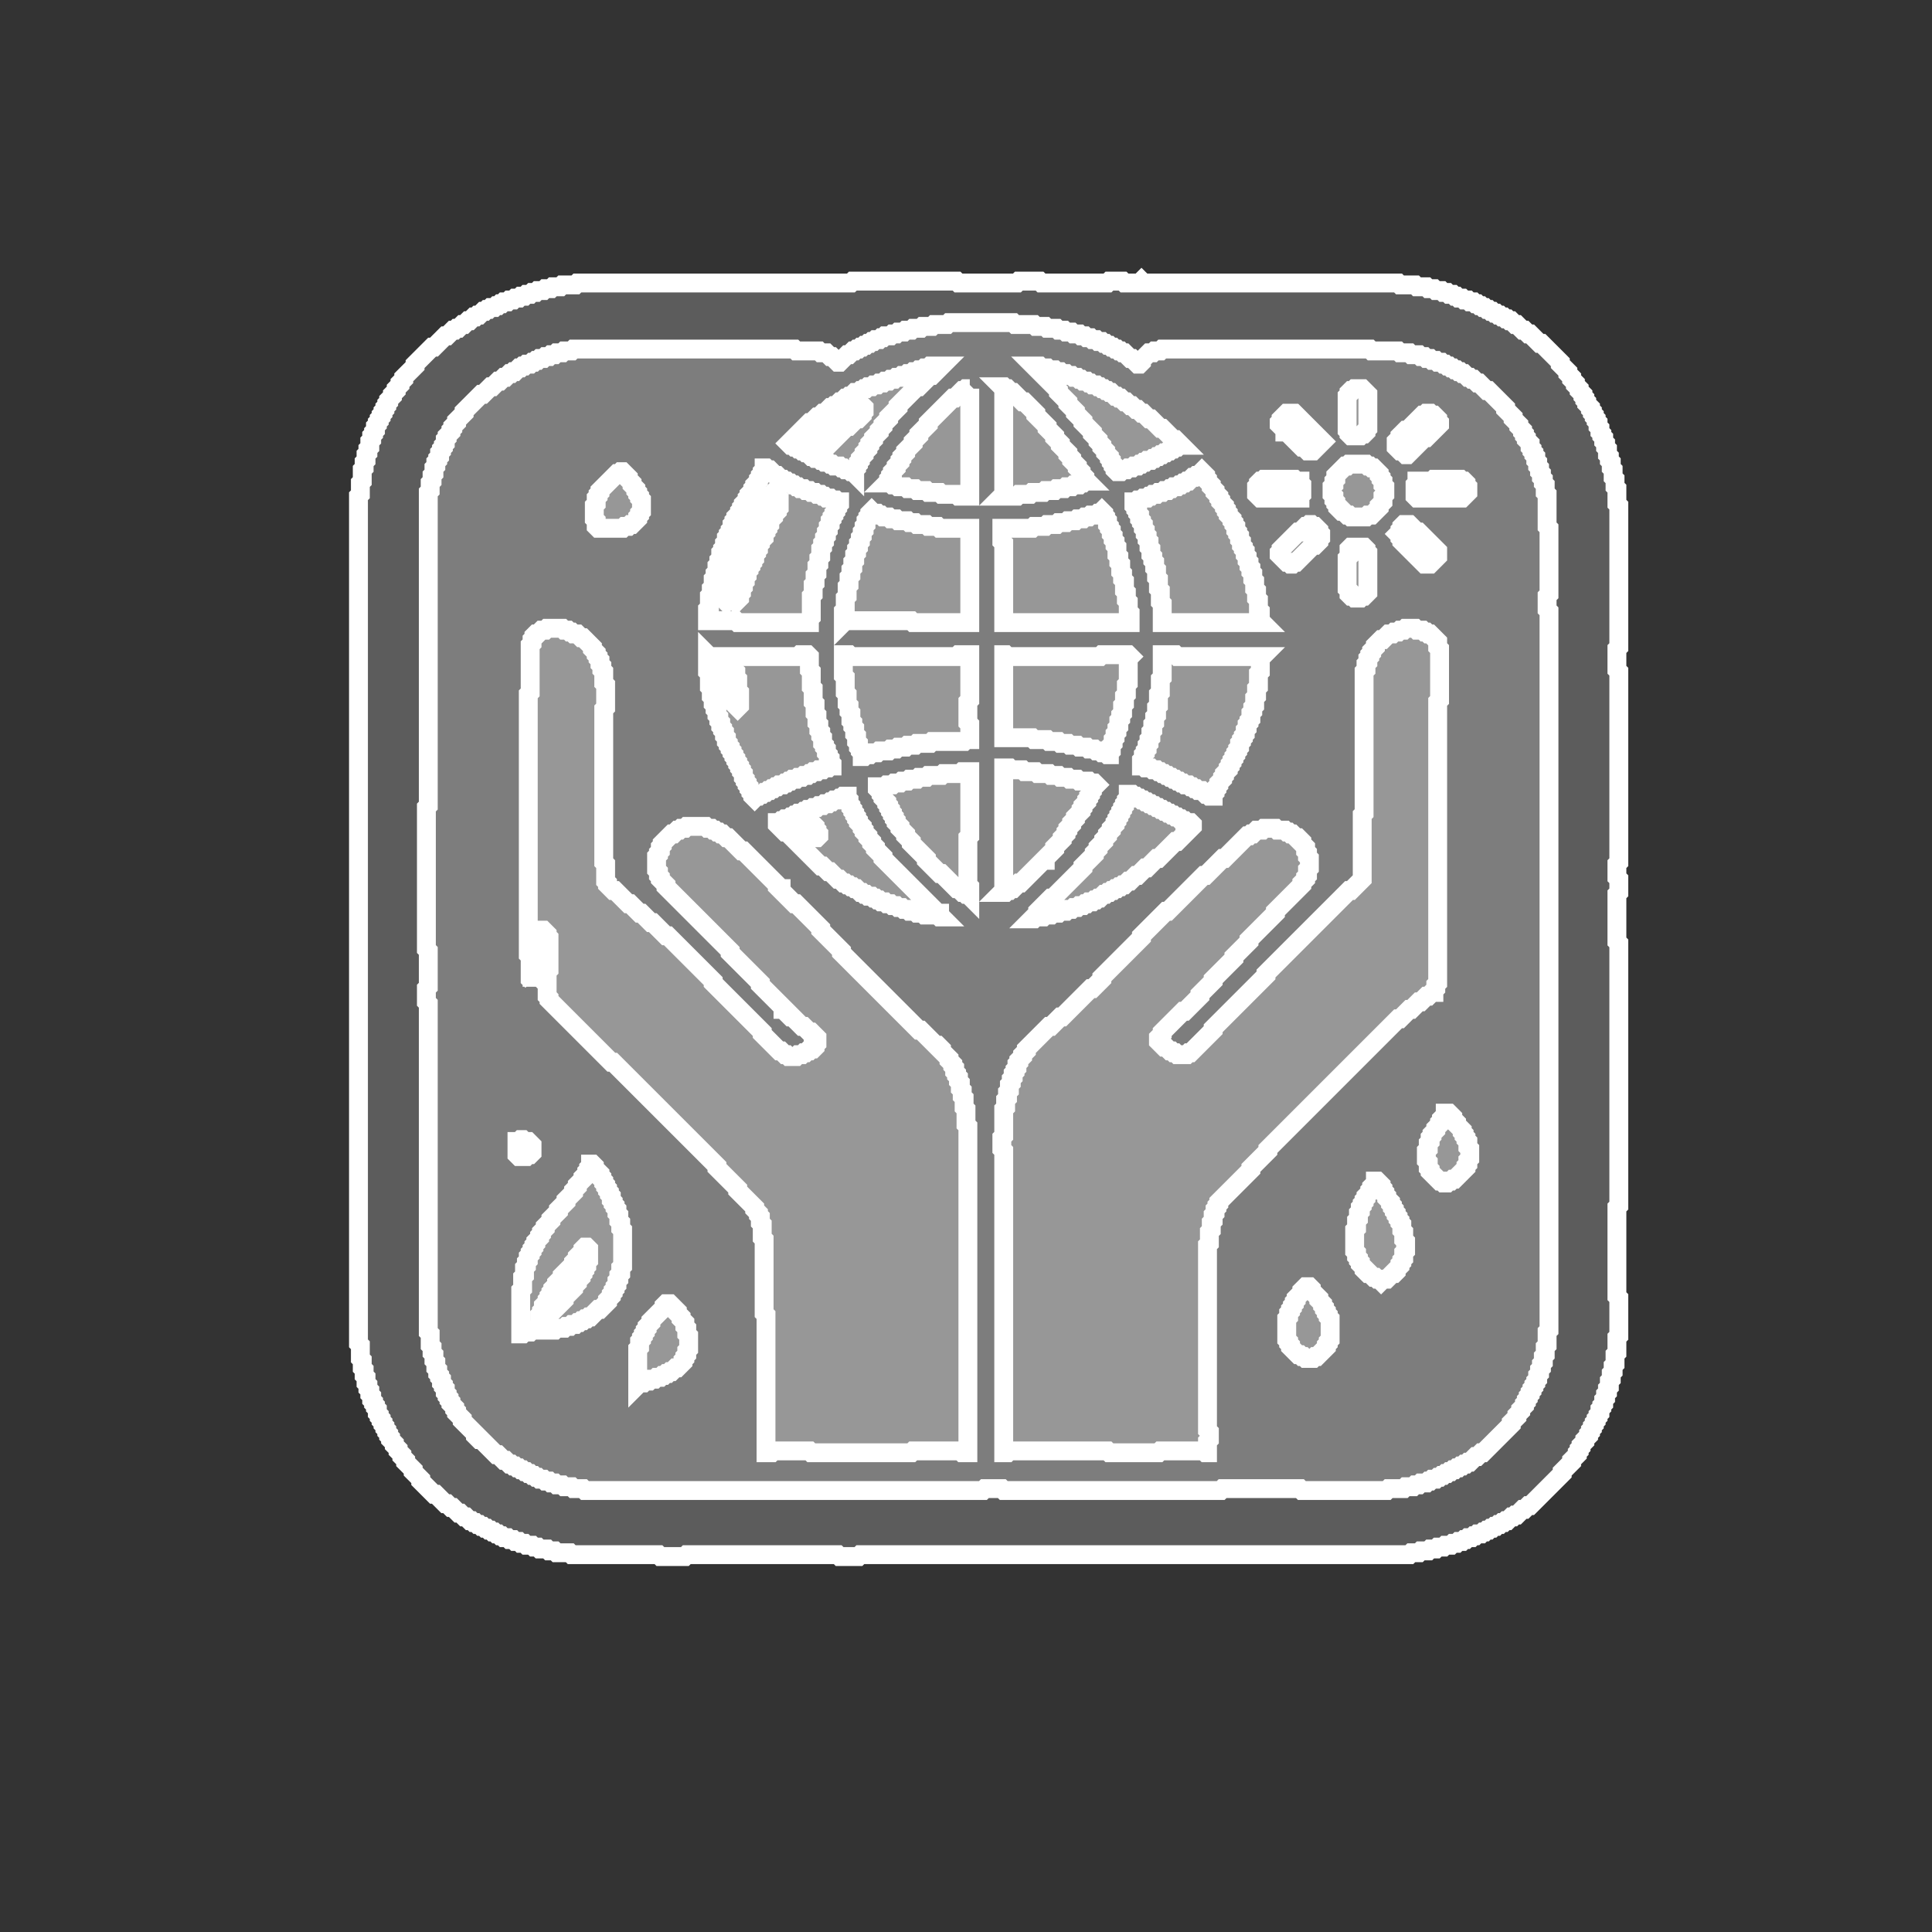 <?xml version="1.0" encoding="utf-8" ?>
<svg baseProfile="tiny" height="1024" version="1.2" width="1024" xmlns="http://www.w3.org/2000/svg" xmlns:ev="http://www.w3.org/2001/xml-events" xmlns:xlink="http://www.w3.org/1999/xlink"><rect width="100%" height="100%" fill="#333333" stroke="none"/><defs /><polygon fill="#fff" fill-opacity="0.2" points="353,691 352,692 352,693 345,700 345,701 343,703 343,704 342,705 342,706 341,707 341,708 340,709 340,710 339,711 339,714 338,715 338,734 339,733 341,733 342,732 344,732 345,731 347,731 348,730 350,730 351,729 352,729 353,728 354,728 355,727 356,727 358,725 359,725 362,722 362,721 363,720 363,719 364,718 364,716 365,715 365,708 364,707 364,704 363,703 363,701 361,699 361,698 359,696 359,695 355,691" stroke="#fff" stroke-width="10" /><polygon fill="#fff" fill-opacity="0.2" points="692,682 690,684 690,685 687,688 687,689 686,690 686,691 685,692 685,693 684,694 684,695 683,696 683,698 682,699 682,710 683,711 683,712 684,713 684,714 688,718 689,718 690,719 691,719 692,720 696,720 697,719 698,719 703,714 703,713 704,712 704,711 705,710 705,699 704,698 704,697 703,696 703,695 702,694 702,693 701,692 701,691 699,689 699,688 695,684 695,683 694,682" stroke="#fff" stroke-width="10" /><polygon fill="#fff" fill-opacity="0.2" points="729,626 729,627 727,629 727,630 726,631 726,632 724,634 724,635 723,636 723,637 722,638 722,639 721,640 721,642 720,643 720,646 719,647 719,651 718,652 718,663 719,664 719,666 720,667 720,668 721,669 721,670 723,672 723,673 725,675 726,675 728,677 729,677 730,678 731,678 732,679 733,678 735,678 738,675 739,675 740,674 740,673 742,671 742,670 743,669 743,668 744,667 744,664 745,663 745,658 744,657 744,653 743,652 743,649 742,648 742,647 741,646 741,645 740,644 740,643 739,642 739,641 738,640 738,639 737,638 737,637 735,635 735,634 734,633 734,632 733,631 733,630 732,629 732,628 730,626" stroke="#fff" stroke-width="10" /><polygon fill="#fff" fill-opacity="0.2" points="313,617 313,618 312,619 312,620 311,621 311,622 309,624 309,625 306,628 306,629 304,631 304,632 300,636 300,637 296,641 296,642 292,646 292,647 289,650 289,651 287,653 287,654 286,655 286,656 284,658 284,659 283,660 283,661 282,662 282,663 281,664 281,665 280,666 280,668 279,669 279,671 278,672 278,676 277,677 277,683 276,684 276,707 277,707 278,706 281,706 282,705 294,705 295,704 299,704 300,703 302,703 303,702 305,702 306,701 307,701 308,700 309,700 310,699 311,699 312,698 313,698 317,694 318,694 322,690 322,689 324,687 324,686 325,685 325,684 326,683 326,682 327,681 327,679 328,678 328,676 329,675 329,672 330,671 330,652 329,651 329,648 328,647 328,644 327,643 327,641 326,640 326,639 325,638 325,637 324,636 324,634 323,633 323,632 322,631 322,630 321,629 321,628 320,627 320,626 319,625 319,624 318,623 318,622 315,619 315,618 314,617" stroke="#fff" stroke-width="10" /><polygon fill="#fff" fill-opacity="0.2" points="309,662 310,661 311,661 312,662 312,668 311,669 311,671 310,672 310,673 309,674 309,675 308,676 308,677 306,679 306,680 304,682 304,683 299,688 299,689 292,696 291,696 288,699 287,699 286,698 286,697 287,696 287,695 288,694 288,692 290,690 290,689 291,688 291,687 292,686 292,685 293,684 293,683 295,681 295,680 298,677 298,676 304,670 304,669 306,667 306,666 309,663" stroke="#fff" stroke-width="10" /><polygon fill="#fff" fill-opacity="0.2" points="276,604 275,605 274,605 274,612 275,613 279,613 280,612 281,612 282,611 282,607 280,605 278,605 277,604" stroke="#fff" stroke-width="10" /><polygon fill="#fff" fill-opacity="0.2" points="766,590 766,591 764,593 764,594 763,595 763,596 761,598 761,599 759,601 759,602 758,603 758,605 757,606 757,609 756,610 756,615 757,616 757,619 758,620 758,621 763,626 764,626 765,627 767,627 768,626 769,626 770,625 771,625 777,619 777,618 778,617 778,615 779,614 779,609 778,608 778,605 777,604 777,603 776,602 776,601 775,600 775,599 772,596 772,595 770,593 770,592 768,590" stroke="#fff" stroke-width="10" /><polygon fill="#fff" fill-opacity="0.2" points="447,422 446,423 445,423 444,424 442,424 441,425 440,425 439,426 437,426 436,427 434,427 433,428 431,428 430,429 428,429 427,430 426,430 425,431 423,431 422,432 421,432 420,433 419,433 418,434 416,434 415,435 414,435 413,436 412,436 412,437 416,441 417,441 435,459 436,459 439,462 440,462 444,466 445,466 447,468 448,468 449,469 450,469 451,470 452,470 453,471 454,471 456,473 457,473 458,474 459,474 460,475 462,475 463,476 464,476 465,477 466,477 467,478 469,478 470,479 472,479 473,480 475,480 476,481 478,481 479,482 481,482 482,483 485,483 486,484 489,484 490,485 497,485 498,486 499,486 498,485 498,484 497,484 468,455 468,454 464,450 464,449 462,447 462,446 460,444 460,443 458,441 458,440 457,439 457,438 455,436 455,435 454,434 454,433 453,432 453,431 452,430 452,429 451,428 451,427 450,426 450,424 449,423 449,422" stroke="#fff" stroke-width="10" /><polygon fill="#fff" fill-opacity="0.2" points="427,437 428,436 430,436 432,438 432,439 433,440 433,441 434,442 434,443 433,444 424,444 423,443 423,440 426,437" stroke="#fff" stroke-width="10" /><polygon fill="#fff" fill-opacity="0.2" points="598,421 598,423 597,424 597,425 596,426 596,427 595,428 595,429 594,430 594,431 593,432 593,433 592,434 592,435 591,436 591,437 589,439 589,440 587,442 587,443 585,445 585,446 582,449 582,450 580,452 580,453 574,459 574,460 558,476 557,476 550,483 550,484 547,487 548,487 549,486 553,486 554,485 557,485 558,484 561,484 562,483 565,483 566,482 568,482 569,481 571,481 572,480 574,480 575,479 576,479 577,478 579,478 580,477 581,477 582,476 583,476 585,474 586,474 587,473 588,473 589,472 590,472 591,471 592,471 593,470 594,470 595,469 596,469 598,467 599,467 602,464 603,464 607,460 608,460 613,455 614,455 623,446 624,446 628,442 628,441 629,440 630,440 632,438 632,437 631,436 629,436 628,435 627,435 626,434 625,434 624,433 623,433 622,432 621,432 620,431 619,431 618,430 617,430 616,429 615,429 614,428 613,428 612,427 611,427 610,426 609,426 608,425 607,425 606,424 605,424 604,423 603,423 602,422 601,422 600,421" stroke="#fff" stroke-width="10" /><polygon fill="#fff" fill-opacity="0.2" points="510,409 509,410 500,410 499,411 492,411 491,412 487,412 486,413 482,413 481,414 478,414 477,415 474,415 473,416 470,416 469,417 465,417 465,418 467,420 467,421 468,422 468,423 470,425 470,426 471,427 471,428 472,429 472,430 473,431 473,432 474,433 474,434 475,435 475,436 477,438 477,439 480,442 480,443 483,446 483,447 491,455 491,456 498,463 499,463 507,471 508,471 510,473 511,473 512,474 513,474 514,475 514,470 513,469 513,444 514,443 514,409" stroke="#fff" stroke-width="10" /><polygon fill="#fff" fill-opacity="0.2" points="532,407 532,472 531,473 533,473 534,472 535,472 536,471 537,471 540,468 541,468 553,456 554,456 554,455 559,450 559,449 563,445 563,444 565,442 565,441 566,440 566,439 568,437 568,436 570,434 570,433 573,430 573,429 574,428 574,427 576,425 576,424 577,423 577,422 578,421 578,420 579,419 579,418 581,416 580,415 578,415 577,414 572,414 571,413 567,413 566,412 562,412 561,411 557,411 556,410 550,410 549,409 543,409 542,408 536,408 535,407" stroke="#fff" stroke-width="10" /><polygon fill="#fff" fill-opacity="0.2" points="616,347 616,359 615,360 615,367 614,368 614,374 613,375 613,379 612,380 612,383 611,384 611,387 610,388 610,391 609,392 609,394 608,395 608,397 607,398 607,399 606,400 606,402 605,403 605,406 606,406 607,407 610,407 611,408 613,408 614,409 615,409 616,410 617,410 618,411 619,411 620,412 621,412 622,413 623,413 624,414 625,414 626,415 627,415 628,416 630,416 631,417 632,417 633,418 634,418 635,419 637,419 639,421 640,421 641,422 643,422 643,421 644,420 644,419 645,418 645,417 646,416 646,415 648,413 648,412 649,411 649,410 651,408 651,407 652,406 652,405 653,404 653,403 654,402 654,401 655,400 655,399 656,398 656,397 657,396 657,394 658,393 658,392 659,391 659,390 660,389 660,387 661,386 661,384 662,383 662,382 663,381 663,378 664,377 664,375 665,374 665,370 666,369 666,365 667,364 667,357 668,356 668,349 669,348 624,348 623,347" stroke="#fff" stroke-width="10" /><polygon fill="#fff" fill-opacity="0.2" points="532,347 532,391 547,391 548,392 555,392 556,393 561,393 562,394 566,394 567,395 571,395 572,396 576,396 577,397 580,397 581,398 583,398 584,399 586,399 587,400 588,400 588,399 589,398 589,395 590,394 590,392 591,391 591,389 592,388 592,386 593,385 593,382 594,381 594,379 595,378 595,374 596,373 596,369 597,368 597,363 598,362 598,349 599,348 598,347 584,347 583,348 534,348 533,347" stroke="#fff" stroke-width="10" /><polygon fill="#fff" fill-opacity="0.2" points="447,347 447,358 448,359 448,367 449,368 449,373 450,374 450,377 451,378 451,382 452,383 452,385 453,386 453,389 454,390 454,393 455,394 455,396 456,397 456,398 457,399 457,401 458,401 459,400 461,400 462,399 465,399 466,398 471,398 472,397 475,397 476,396 480,396 481,395 485,395 486,394 493,394 494,393 511,393 512,392 514,392 514,384 513,383 513,372 514,371 514,347 508,347 507,348 451,348 450,347" stroke="#fff" stroke-width="10" /><polygon fill="#fff" fill-opacity="0.2" points="375,347 375,356 376,357 376,364 377,365 377,369 378,370 378,373 379,374 379,376 380,377 380,379 381,380 381,382 382,383 382,385 383,386 383,387 384,388 384,390 385,391 385,393 386,394 386,395 387,396 387,397 388,398 388,399 389,400 389,401 390,402 390,403 391,404 391,405 392,406 392,407 393,408 393,409 394,410 394,412 395,413 395,414 396,415 396,416 397,417 397,418 398,419 398,420 399,421 399,422 400,423 401,422 402,422 403,421 404,421 405,420 406,420 407,419 408,419 409,418 410,418 411,417 412,417 413,416 415,416 416,415 417,415 418,414 419,414 420,413 422,413 423,412 425,412 426,411 428,411 429,410 430,410 431,409 433,409 434,408 436,408 437,407 439,407 440,406 441,406 441,405 440,404 440,402 439,401 439,400 438,399 438,397 437,396 437,395 436,394 436,391 435,390 435,388 434,387 434,384 433,383 433,379 432,378 432,373 431,372 431,365 430,364 430,356 429,355 429,348 428,347 424,347 423,348 376,348" stroke="#fff" stroke-width="10" /><polygon fill="#fff" fill-opacity="0.2" points="386,354 387,353 390,356 390,359 391,360 391,366 392,367 392,374 391,375 388,372 388,371 387,370 387,369 386,369 384,367 384,364 383,363 383,355 384,354" stroke="#fff" stroke-width="10" /><polygon fill="#fff" fill-opacity="0.2" points="745,333 744,334 742,334 741,335 739,335 738,336 736,336 733,339 732,339 729,342 729,343 727,345 727,346 726,347 726,348 725,349 725,351 724,352 724,355 723,356 723,431 722,432 722,466 716,472 715,472 671,516 671,517 643,545 643,546 631,558 630,558 629,559 624,559 623,558 622,558 621,557 620,557 618,555 617,555 614,552 614,550 616,548 616,547 627,536 628,536 636,528 636,527 643,520 643,519 654,508 654,507 662,499 662,498 676,484 676,483 690,469 690,468 692,466 692,465 693,464 693,461 694,460 694,455 693,454 693,452 692,451 692,449 690,447 690,446 688,444 687,444 685,442 684,442 683,441 682,441 681,440 677,440 676,439 670,439 669,440 666,440 664,442 663,442 662,443 661,443 649,455 648,455 639,464 638,464 619,483 618,483 605,496 605,497 584,518 584,519 579,524 578,524 563,539 562,539 557,544 556,544 544,556 544,557 542,559 542,560 540,562 540,563 539,564 539,566 538,567 538,568 537,569 537,571 536,572 536,574 535,575 535,578 534,579 534,582 533,583 533,587 532,588 532,602 531,603 531,609 532,610 532,770 534,770 535,769 587,769 588,770 614,770 615,769 638,769 639,770 640,770 640,764 641,763 641,759 640,758 640,660 641,659 641,653 642,652 642,648 643,647 643,644 644,643 644,641 645,640 645,639 646,638 646,637 663,620 663,619 672,610 672,609 741,540 742,540 747,535 748,535 752,531 753,531 756,528 757,528 759,526 760,526 760,525 761,524 761,522 762,521 762,372 763,371 763,344 762,343 762,340 758,336 757,336 756,335 755,335 754,334 751,334 750,333" stroke="#fff" stroke-width="10" /><polygon fill="#fff" fill-opacity="0.2" points="290,333 289,334 287,334 285,336 284,336 283,337 283,338 282,339 282,341 281,342 281,367 280,368 280,506 281,507 281,519 282,520 282,523 282,521 283,520 283,516 284,515 284,497 285,496 285,494 286,493 288,493 290,495 290,496 291,497 291,514 290,515 290,528 291,529 291,530 324,563 325,563 380,618 380,619 391,630 391,631 400,640 400,641 402,643 402,644 403,645 403,648 404,649 404,656 405,657 405,696 406,697 406,770 409,770 410,769 429,769 430,770 483,770 484,769 509,769 510,770 513,770 513,597 512,596 512,588 511,587 511,582 510,581 510,578 509,577 509,574 508,573 508,571 507,570 507,569 506,568 506,566 505,565 505,564 503,562 503,561 499,557 499,556 497,554 496,554 488,546 487,546 446,505 446,504 435,493 435,492 422,479 421,479 414,472 414,471 413,471 412,470 412,469 394,451 393,451 386,444 385,444 383,442 382,442 381,441 380,441 379,440 378,440 377,439 375,439 374,438 364,438 363,439 361,439 360,440 359,440 357,442 356,442 351,447 351,448 350,449 350,451 349,452 349,453 348,454 348,461 349,462 349,464 350,465 350,466 353,469 353,470 387,504 387,505 403,521 403,522 415,534 415,535 416,535 417,536 417,537 419,539 420,539 425,544 426,544 429,547 430,547 431,548 431,549 432,549 433,550 433,553 432,554 432,555 431,556 430,556 429,557 428,557 427,558 426,558 425,559 423,559 422,560 418,560 417,559 416,559 414,557 413,557 404,548 404,547 378,521 378,520 354,496 353,496 346,489 345,489 340,484 339,484 334,479 333,479 326,472 325,472 322,469 322,468 321,467 321,458 320,457 320,376 321,375 321,363 320,362 320,356 319,355 319,353 318,352 318,350 317,349 317,348 316,347 316,346 314,344 314,343 309,338 308,338 306,336 304,336 303,335 302,335 301,334 299,334 298,333" stroke="#fff" stroke-width="10" /><polygon fill="#fff" fill-opacity="0.2" points="716,290 715,291 715,295 714,296 714,312 715,313 715,315 716,316 717,316 718,317 721,317 722,316 723,316 725,314 725,293 724,292 724,291 723,290" stroke="#fff" stroke-width="10" /><polygon fill="#fff" fill-opacity="0.2" points="744,278 743,279 743,280 742,281 742,282 741,283 742,284 742,285 743,286 743,287 755,299 758,299 762,295 762,292 752,282 751,282 747,278" stroke="#fff" stroke-width="10" /><polygon fill="#fff" fill-opacity="0.2" points="694,278 693,279 692,279 689,282 688,282 679,291 679,292 678,293 678,294 682,298 683,298 684,299 685,299 686,298 687,298 696,289 697,289 699,287 699,286 700,285 700,283 699,282 699,281 697,279 696,279 695,278" stroke="#fff" stroke-width="10" /><polygon fill="#fff" fill-opacity="0.2" points="584,271 583,272 582,272 581,273 578,273 577,274 575,274 574,275 571,275 570,276 566,276 565,277 561,277 560,278 555,278 554,279 548,279 547,280 531,280 531,287 532,288 532,330 599,330 599,325 598,324 598,319 597,318 597,314 596,313 596,308 595,307 595,304 594,303 594,299 593,298 593,295 592,294 592,290 591,289 591,287 590,286 590,284 589,283 589,281 588,280 588,279 587,278 587,276 586,275 586,274 585,273 585,272" stroke="#fff" stroke-width="10" /><polygon fill="#fff" fill-opacity="0.2" points="462,271 461,272 461,273 460,274 460,275 459,276 459,278 458,279 458,281 457,282 457,284 456,285 456,287 455,288 455,290 454,291 454,293 453,294 453,297 452,298 452,301 451,302 451,305 450,306 450,310 449,311 449,316 448,317 448,323 447,324 447,330 448,329 483,329 484,330 514,330 514,280 498,280 497,279 492,279 491,278 486,278 485,277 482,277 481,276 476,276 475,275 472,275 471,274 468,274 467,273 466,273 465,272 463,272" stroke="#fff" stroke-width="10" /><polygon fill="#fff" fill-opacity="0.2" points="760,254 759,255 751,255 751,256 750,257 750,263 751,264 775,264 778,261 778,258 777,257 777,256 776,255 775,255 774,254" stroke="#fff" stroke-width="10" /><polygon fill="#fff" fill-opacity="0.2" points="670,254 669,255 668,255 667,256 667,257 666,258 666,262 668,264 689,264 689,263 690,262 690,257 689,256 689,255 687,255 686,254" stroke="#fff" stroke-width="10" /><polygon fill="#fff" fill-opacity="0.2" points="637,250 635,252 634,252 633,253 632,253 630,255 629,255 628,256 627,256 626,257 625,257 624,258 622,258 621,259 620,259 619,260 617,260 616,261 614,261 613,262 611,262 610,263 609,263 608,264 606,264 605,265 603,265 602,266 601,266 601,268 602,269 602,270 603,271 603,272 604,273 604,275 605,276 605,277 606,278 606,280 607,281 607,283 608,284 608,286 609,287 609,290 610,291 610,294 611,295 611,297 612,298 612,301 613,302 613,306 614,307 614,312 615,313 615,319 616,320 616,330 669,330 668,329 668,324 667,323 667,318 666,317 666,313 665,312 665,308 664,307 664,304 663,303 663,301 662,300 662,298 661,297 661,295 660,294 660,292 659,291 659,290 658,289 658,287 657,286 657,284 656,283 656,282 655,281 655,279 654,278 654,277 653,276 653,275 651,273 651,272 650,271 650,270 649,269 649,268 647,266 647,265 646,264 646,263 644,261 644,260 642,258 642,257 640,255 640,254 639,253 639,252" stroke="#fff" stroke-width="10" /><polygon fill="#fff" fill-opacity="0.2" points="329,250 328,251 327,251 318,260 318,261 317,262 317,263 316,264 316,267 315,268 315,275 316,276 316,279 317,280 330,280 331,279 333,279 334,278 335,278 338,275 338,274 339,273 339,272 340,271 340,265 339,264 339,263 338,262 338,261 337,260 337,259 335,257 335,256 333,254 333,253 330,250" stroke="#fff" stroke-width="10" /><polygon fill="#fff" fill-opacity="0.2" points="405,248 405,249 404,250 404,251 403,252 403,253 402,254 402,255 400,257 400,258 399,259 399,260 397,262 397,263 396,264 396,265 394,267 394,268 393,269 393,270 392,271 392,272 390,274 390,275 389,276 389,277 388,278 388,280 387,281 387,282 386,283 386,284 385,285 385,287 384,288 384,290 383,291 383,292 382,293 382,296 381,297 381,299 380,300 380,303 379,304 379,306 378,307 378,311 377,312 377,315 376,316 376,322 375,323 375,329 390,329 391,330 429,330 429,328 430,327 430,316 431,315 431,310 432,309 432,305 433,304 433,300 434,299 434,296 435,295 435,291 436,290 436,288 437,287 437,285 438,284 438,282 439,281 439,279 440,278 440,276 441,275 441,274 442,273 442,272 443,271 443,270 444,269 444,268 445,267 445,266 444,266 443,265 441,265 440,264 438,264 437,263 436,263 435,262 433,262 432,261 430,261 429,260 427,260 426,259 424,259 423,258 422,258 421,257 420,257 419,256 418,256 417,255 416,255 415,254 414,254 412,252 411,252 408,249 407,249 406,248" stroke="#fff" stroke-width="10" /><polygon fill="#fff" fill-opacity="0.2" points="384,318 385,317 386,318 385,319" stroke="#fff" stroke-width="10" /><polygon fill="#fff" fill-opacity="0.2" points="410,261 411,261 412,262 412,263 413,264 413,269 412,270 412,271 410,273 410,274 408,276 408,278 407,279 407,280 406,281 406,282 405,283 405,285 403,287 403,288 402,289 402,291 401,292 401,293 400,294 400,296 399,297 399,298 398,299 398,300 397,301 397,302 396,303 396,305 395,306 395,308 394,309 394,311 393,312 393,314 392,315 392,317 390,319 389,318 388,318 387,317 387,316 386,317 385,316 385,314 386,313 386,310 387,309 387,307 388,306 388,304 389,303 389,301 390,300 390,299 391,298 391,296 392,295 392,294 393,293 393,291 394,290 394,288 395,287 395,286 396,285 396,283 397,282 397,281 398,280 398,279 399,278 399,277 400,276 400,275 401,274 401,273 402,272 402,271 403,270 403,269 404,268 404,267 406,265 406,264 407,263 408,263" stroke="#fff" stroke-width="10" /><polygon fill="#fff" fill-opacity="0.2" points="715,246 714,247 713,247 708,252 708,254 707,255 707,257 706,258 706,262 707,263 707,265 708,266 708,267 709,268 709,269 711,271 712,271 714,273 715,273 716,274 724,274 725,273 727,273 731,269 731,268 733,266 733,263 734,262 734,258 733,257 733,255 732,254 732,253 731,252 731,251 728,248 727,248 726,247 725,247 724,246" stroke="#fff" stroke-width="10" /><polygon fill="#fff" fill-opacity="0.2" points="756,219 755,220 754,220 746,228 745,228 742,231 742,232 740,234 740,237 742,239 743,239 745,241 746,241 755,232 756,232 763,225 763,224 762,223 762,222 760,220 759,220 758,219" stroke="#fff" stroke-width="10" /><polygon fill="#fff" fill-opacity="0.2" points="682,219 679,222 679,223 678,224 678,225 681,228 681,229 682,229 690,237 691,237 693,239 696,239 701,234 686,219" stroke="#fff" stroke-width="10" /><polygon fill="#fff" fill-opacity="0.2" points="718,206 717,207 716,207 715,208 715,209 714,210 714,228 715,229 715,230 716,231 721,231 722,230 723,230 724,229 724,228 725,227 725,209 722,206" stroke="#fff" stroke-width="10" /><polygon fill="#fff" fill-opacity="0.2" points="531,205 532,206 532,262 531,263 539,263 540,262 546,262 547,261 553,261 554,260 559,260 560,259 564,259 565,258 568,258 569,257 572,257 573,256 574,256 575,255 576,255 575,254 575,253 573,251 573,250 571,248 571,247 568,244 568,243 566,241 566,240 562,236 562,235 559,232 559,231 555,227 555,226 549,220 549,219 543,213 542,213 537,208 536,208 534,206 533,206 532,205" stroke="#fff" stroke-width="10" /><polygon fill="#fff" fill-opacity="0.2" points="515,205 514,206 512,206 511,207 510,207 506,211 505,211 492,224 492,225 487,230 487,231 484,234 484,235 480,239 480,240 478,242 478,243 477,244 477,245 475,247 475,248 473,250 473,251 472,252 472,253 471,254 471,255 470,256 472,256 473,257 475,257 476,258 480,258 481,259 485,259 486,260 491,260 492,261 498,261 499,262 507,262 508,263 514,263 514,206" stroke="#fff" stroke-width="10" /><polygon fill="#fff" fill-opacity="0.2" points="548,194 561,207 561,208 566,213 566,214 570,218 570,219 574,223 574,224 579,229 579,230 582,233 582,234 584,236 584,237 586,239 586,240 588,242 588,243 589,244 589,245 590,246 590,247 591,248 591,249 592,250 594,250 595,249 597,249 598,248 600,248 601,247 603,247 604,246 605,246 606,245 607,245 608,244 610,244 611,243 612,243 613,242 614,242 615,241 616,241 617,240 618,240 619,239 620,239 621,238 622,238 623,237 624,237 625,236 626,236 623,233 622,233 616,227 615,227 610,222 609,222 606,219 605,219 603,217 602,217 600,215 599,215 597,213 596,213 594,211 593,211 592,210 591,210 589,208 588,208 587,207 586,207 585,206 584,206 583,205 582,205 581,204 579,204 578,203 577,203 576,202 574,202 573,201 572,201 571,200 569,200 568,199 566,199 565,198 563,198 562,197 560,197 559,196 556,196 555,195 552,195 551,194" stroke="#fff" stroke-width="10" /><polygon fill="#fff" fill-opacity="0.2" points="493,194 492,195 490,195 489,196 487,196 486,197 484,197 483,198 481,198 480,199 478,199 477,200 475,200 474,201 472,201 471,202 469,202 468,203 466,203 465,204 463,204 462,205 460,205 459,206 458,206 457,207 456,207 455,208 453,208 451,210 450,210 449,211 448,211 446,213 445,213 443,215 442,215 441,216 440,216 437,219 436,219 434,221 433,221 430,224 429,224 418,235 419,236 420,236 421,237 422,237 423,238 424,238 425,239 426,239 427,240 428,240 430,242 431,242 432,243 434,243 435,244 436,244 437,245 439,245 440,246 441,246 442,247 445,247 446,248 447,248 448,249 450,249 451,250 452,250 453,251 453,249 454,248 454,247 455,246 455,245 456,244 456,243 458,241 458,240 460,238 460,237 461,236 461,235 463,233 463,232 466,229 466,228 468,226 468,225 471,222 471,221 476,216 476,215 486,205 487,205 493,199 494,199 499,194" stroke="#fff" stroke-width="10" /><polygon fill="#fff" fill-opacity="0.2" points="456,216 457,215 458,216 458,218 457,219 457,220 455,222 454,222 450,226 449,226 439,236 438,236 437,237 434,237 433,236 431,236 429,234 429,233 438,224 439,224 442,221 443,221 444,220 445,220 446,219 447,219 448,218 449,218 450,217 452,217 453,216" stroke="#fff" stroke-width="10" /><polygon fill="#fff" fill-opacity="0.2" points="452,149 451,150 306,150 305,151 298,151 297,152 293,152 292,153 289,153 288,154 285,154 284,155 282,155 281,156 279,156 278,157 276,157 275,158 273,158 272,159 270,159 269,160 267,160 266,161 265,161 264,162 263,162 262,163 260,163 259,164 258,164 257,165 256,165 254,167 253,167 252,168 251,168 249,170 248,170 246,172 245,172 243,174 242,174 241,175 240,175 237,178 236,178 230,184 229,184 220,193 220,194 214,200 214,201 212,203 212,204 210,206 210,207 208,209 208,210 206,212 206,213 205,214 205,215 204,216 204,217 203,218 203,219 202,220 202,221 201,222 201,223 200,224 200,225 199,226 199,228 198,229 198,230 197,231 197,233 196,234 196,237 195,238 195,240 194,241 194,244 193,245 193,248 192,249 192,255 191,256 191,262 190,263 190,712 191,713 191,720 192,721 192,725 193,726 193,729 194,730 194,733 195,734 195,736 196,737 196,739 197,740 197,742 198,743 198,744 199,745 199,746 200,747 200,749 201,750 201,751 202,752 202,753 203,754 203,755 204,756 204,757 205,758 205,759 206,760 206,761 207,762 207,763 209,765 209,766 211,768 211,769 213,771 213,772 215,774 215,775 219,779 219,780 223,784 223,785 230,792 231,792 236,797 237,797 239,799 240,799 243,802 244,802 246,804 247,804 249,806 250,806 251,807 252,807 253,808 254,808 255,809 256,809 257,810 258,810 259,811 260,811 261,812 262,812 263,813 264,813 265,814 266,814 267,815 269,815 270,816 272,816 273,817 275,817 276,818 278,818 279,819 282,819 283,820 285,820 286,821 290,821 291,822 294,822 295,823 302,823 303,824 349,824 350,825 363,825 364,824 444,824 445,825 455,825 456,824 747,824 748,823 752,823 753,822 757,822 758,821 761,821 762,820 765,820 766,819 769,819 770,818 772,818 773,817 775,817 776,816 777,816 778,815 780,815 781,814 782,814 783,813 785,813 786,812 787,812 788,811 789,811 790,810 791,810 792,809 793,809 794,808 795,808 796,807 797,807 798,806 799,806 801,804 802,804 803,803 804,803 807,800 808,800 810,798 811,798 828,781 828,780 833,775 833,774 836,771 836,770 837,769 837,768 838,767 838,766 840,764 840,763 842,761 842,760 843,759 843,758 844,757 844,756 845,755 845,754 846,753 846,752 847,751 847,750 848,749 848,747 849,746 849,745 850,744 850,742 851,741 851,739 852,738 852,736 853,735 853,732 854,731 854,728 855,727 855,724 856,723 856,718 857,717 857,709 858,708 858,688 857,687 857,640 858,639 858,500 857,499 857,474 858,473 858,466 857,465 857,458 858,457 858,356 857,355 857,344 858,343 858,268 857,267 857,259 856,258 856,254 855,253 855,249 854,248 854,245 853,244 853,242 852,241 852,238 851,237 851,235 850,234 850,232 849,231 849,230 848,229 848,227 847,226 847,224 846,223 846,222 845,221 845,220 844,219 844,218 843,217 843,216 841,214 841,213 840,212 840,211 839,210 839,209 837,207 837,206 835,204 835,203 833,201 833,200 831,198 831,197 827,193 827,192 817,182 816,182 811,177 810,177 808,175 807,175 804,172 803,172 801,170 800,170 799,169 798,169 797,168 796,168 795,167 794,167 793,166 792,166 791,165 790,165 789,164 788,164 787,163 786,163 785,162 784,162 783,161 782,161 781,160 779,160 778,159 776,159 775,158 773,158 772,157 771,157 770,156 768,156 767,155 765,155 764,154 761,154 760,153 757,153 756,152 751,152 750,151 742,151 741,150 606,150 605,149 604,150 596,150 595,149 588,149 587,150 552,150 551,149 540,149 539,150 508,150 507,149" stroke="#fff" stroke-width="10" /><polygon fill="#fff" fill-opacity="0.2" points="502,172 503,171 537,171 538,172 548,172 549,173 554,173 555,174 560,174 561,175 564,175 565,176 568,176 569,177 572,177 573,178 575,178 576,179 578,179 579,180 581,180 582,181 584,181 585,182 586,182 587,183 588,183 589,184 590,184 591,185 592,185 593,186 594,186 595,187 596,187 599,190 600,190 603,193 604,193 605,192 605,191 609,187 611,187 612,186 615,186 616,185 726,185 727,186 741,186 742,187 747,187 748,188 752,188 753,189 755,189 756,190 758,190 759,191 761,191 762,192 764,192 765,193 766,193 767,194 768,194 769,195 770,195 771,196 772,196 773,197 774,197 775,198 776,198 778,200 779,200 780,201 781,201 783,203 784,203 788,207 789,207 798,216 798,217 802,221 802,222 805,225 805,226 807,228 807,229 808,230 808,231 809,232 809,233 811,235 811,237 812,238 812,239 813,240 813,241 814,242 814,244 815,245 815,247 816,248 816,250 817,251 817,253 818,254 818,256 819,257 819,261 820,262 820,279 821,280 821,315 820,316 820,323 821,324 821,705 820,706 820,713 819,714 819,718 818,719 818,722 817,723 817,725 816,726 816,728 815,729 815,731 814,732 814,733 813,734 813,735 812,736 812,737 811,738 811,739 810,740 810,741 809,742 809,743 808,744 808,745 806,747 806,748 804,750 804,751 801,754 801,755 786,770 785,770 783,772 782,772 779,775 778,775 777,776 776,776 775,777 774,777 773,778 772,778 771,779 770,779 769,780 768,780 767,781 766,781 765,782 764,782 763,783 762,783 761,784 759,784 758,785 757,785 756,786 753,786 752,787 750,787 749,788 745,788 744,789 736,789 735,790 690,790 689,789 648,789 647,790 532,790 531,789 522,789 521,790 310,790 309,789 304,789 303,788 299,788 298,787 295,787 294,786 292,786 291,785 289,785 288,784 286,784 285,783 284,783 283,782 282,782 281,781 280,781 279,780 278,780 277,779 276,779 275,778 274,778 273,777 272,777 271,776 270,776 268,774 267,774 264,771 263,771 255,763 254,763 252,761 252,760 245,753 245,752 242,749 242,748 241,747 241,746 239,744 239,743 238,742 238,741 237,740 237,739 236,738 236,736 235,735 235,734 234,733 234,731 233,730 233,729 232,728 232,726 231,725 231,722 230,721 230,718 229,717 229,714 228,713 228,707 227,706 227,532 226,531 226,524 227,523 227,504 226,503 226,428 227,427 227,261 228,260 228,256 229,255 229,252 230,251 230,248 231,247 231,245 232,244 232,243 233,242 233,240 234,239 234,238 235,237 235,236 236,235 236,233 237,232 237,231 239,229 239,228 240,227 240,226 242,224 242,223 246,219 246,218 255,209 256,209 260,205 261,205 264,202 265,202 267,200 268,200 270,198 271,198 272,197 273,197 275,195 276,195 277,194 278,194 279,193 281,193 282,192 283,192 284,191 285,191 286,190 288,190 289,189 291,189 292,188 294,188 295,187 298,187 299,186 303,186 304,185 421,185 422,186 434,186 435,187 438,187 440,189 441,189 444,192 445,192 449,188 450,188 452,186 453,186 454,185 455,185 456,184 457,184 458,183 459,183 460,182 461,182 462,181 463,181 464,180 466,180 467,179 468,179 469,178 472,178 473,177 475,177 476,176 479,176 480,175 483,175 484,174 488,174 489,173 494,173 495,172" stroke="#fff" stroke-width="10" /></svg>